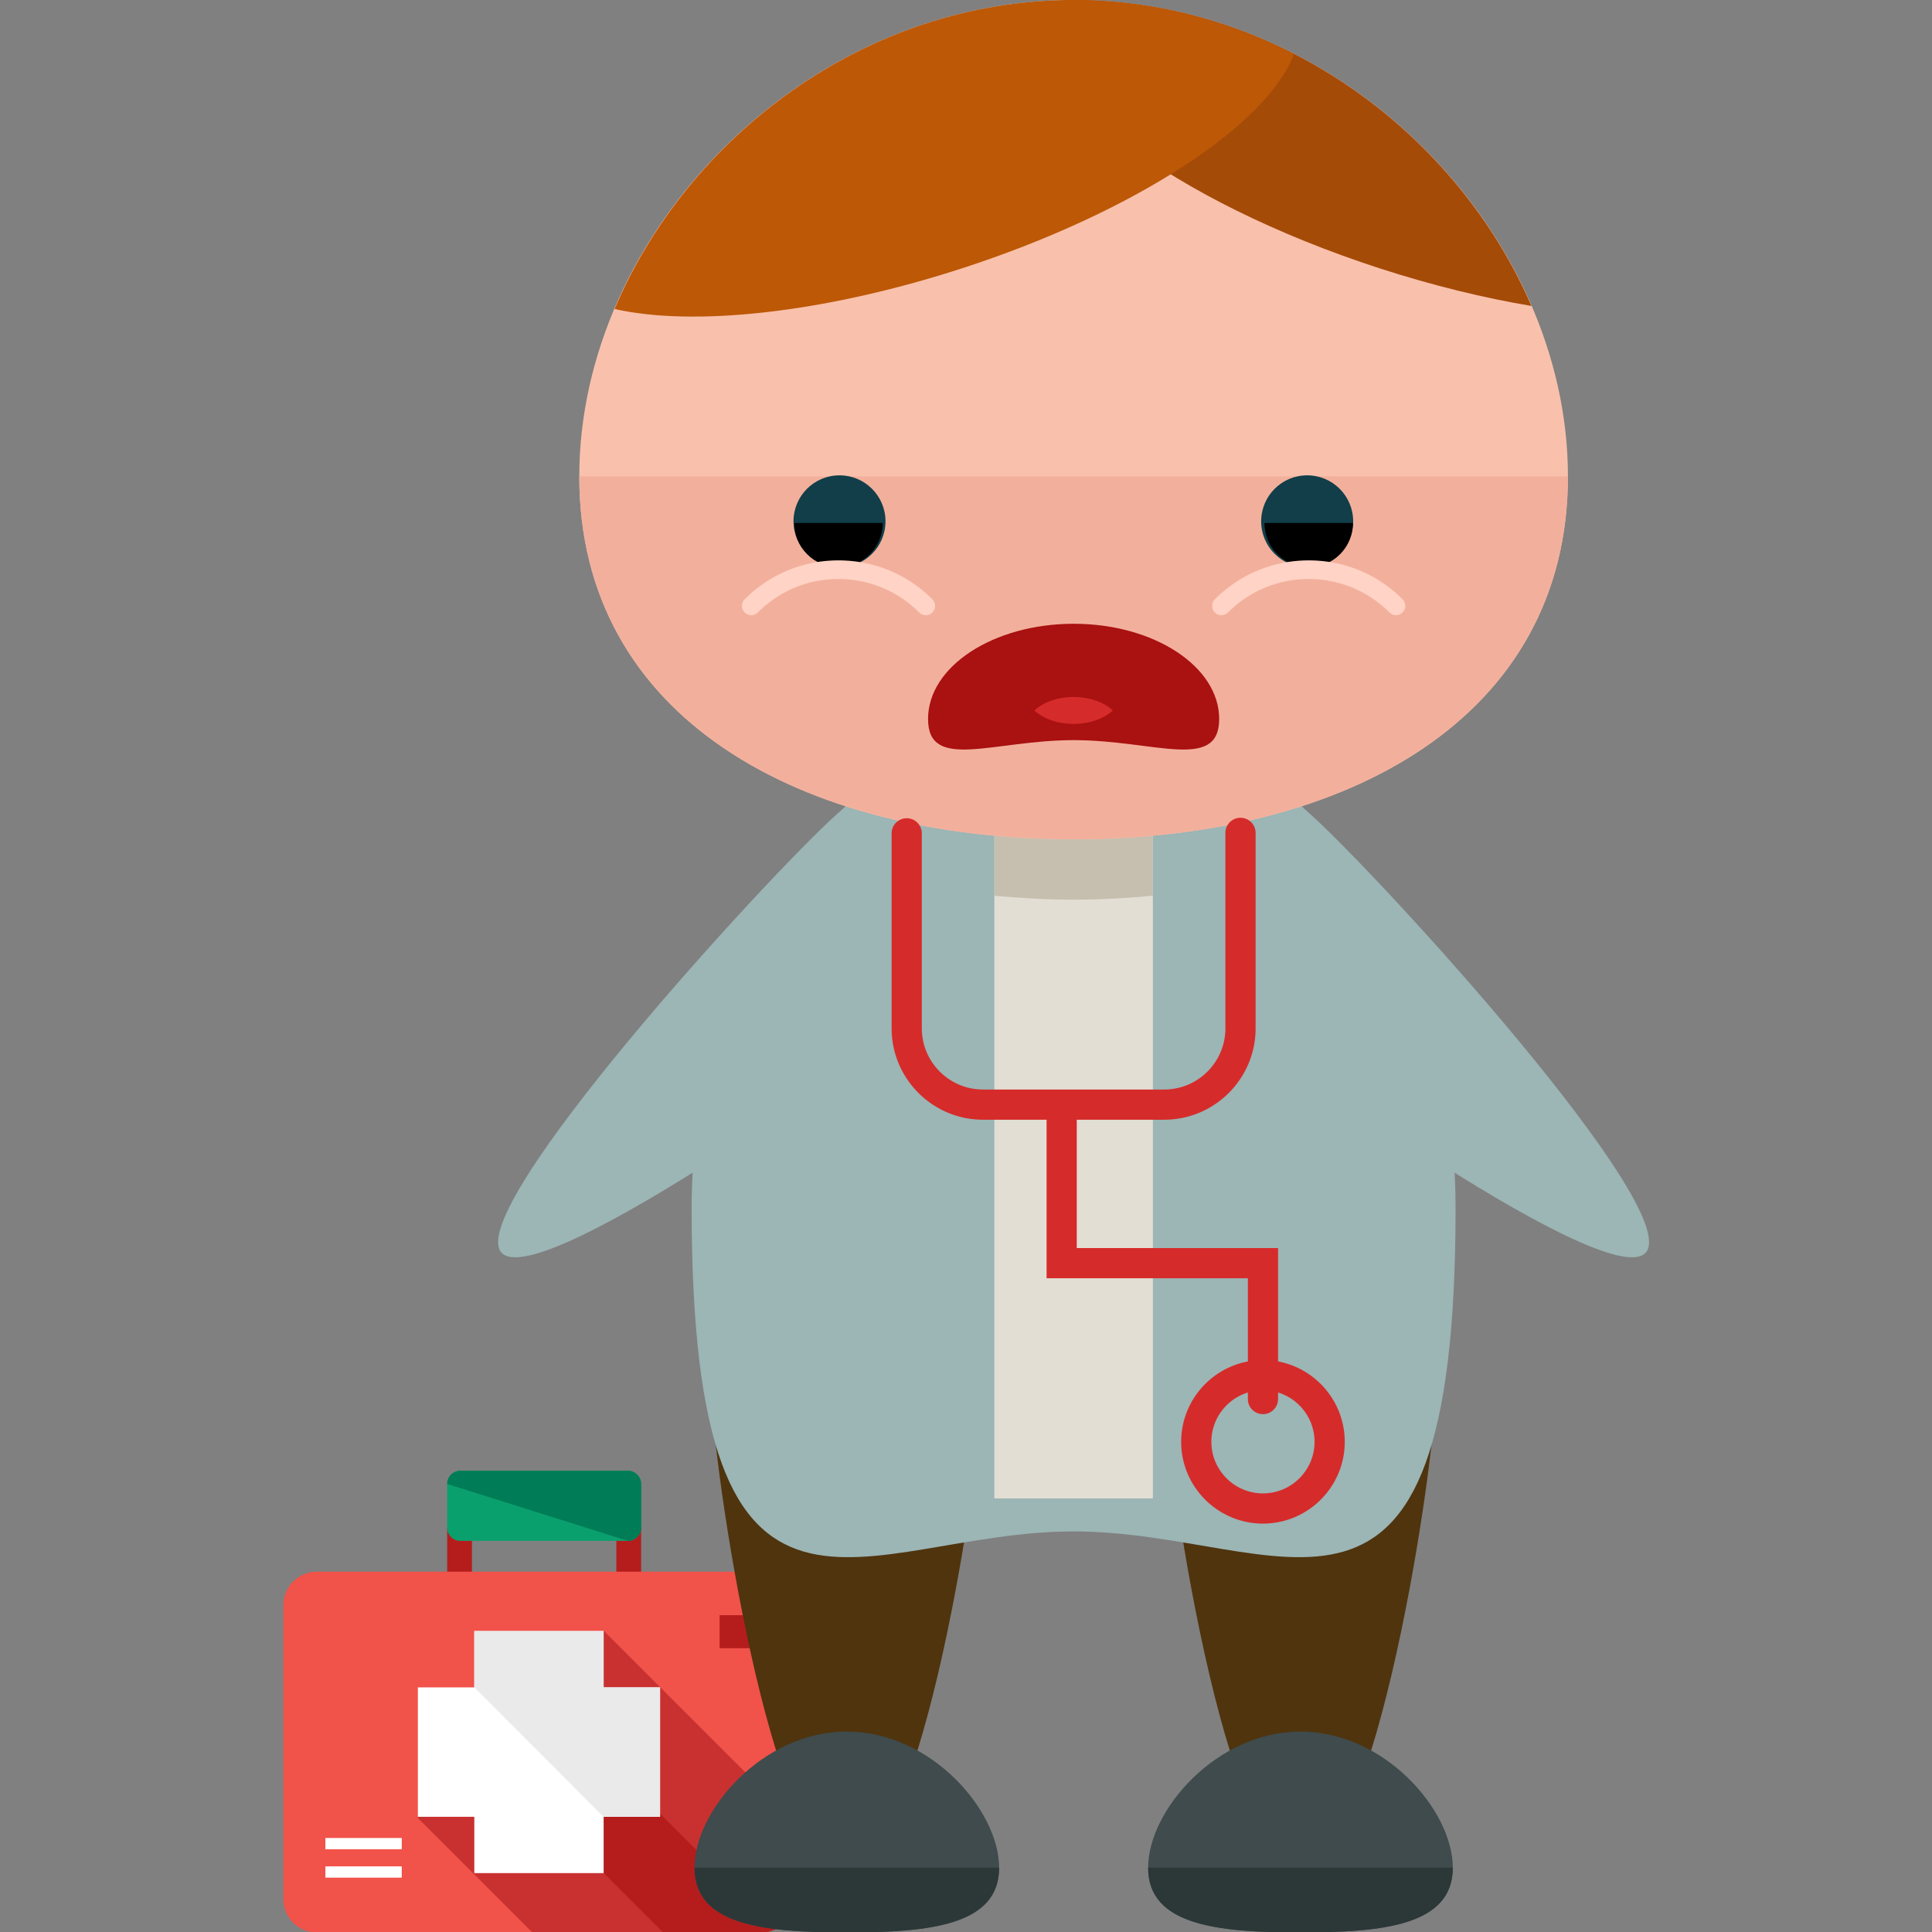 <svg xmlns="http://www.w3.org/2000/svg" viewBox="0 0 504 504">
    <rect x="0" y="0" width="504" height="504" fill="#808080" stroke="none"/>
    <path d="M116.658 398.494h6.459v12.65h-6.459zm44.135 0h6.459v12.65h-6.459z" fill="#b51d1d"/>
    <path d="M207.267 495.419c0 4.805-3.899 8.704-8.712 8.704H82.638c-4.805 0-8.712-3.899-8.712-8.704v-76.698c0-4.813 3.907-8.72 8.712-8.72h115.917c4.813 0 8.712 3.907 8.712 8.72v76.698z" fill="#f15249"/>
    <path d="M167.252 398.517a3.45 3.45 0 0 1-3.45 3.45h-43.701a3.45 3.45 0 0 1-3.45-3.45v-11.398a3.45 3.45 0 0 1 3.45-3.45h43.701a3.454 3.454 0 0 1 3.45 3.45v11.398z" fill="#0aa06e"/>
    <path d="M116.658 387.119a3.45 3.45 0 0 1 3.45-3.45h43.701a3.454 3.454 0 0 1 3.45 3.45v11.398a3.45 3.45 0 0 1-3.45 3.45" fill="#007c56"/>
    <path d="M84.883 479.468h19.921v2.954H84.883zm0 7.405h19.921v2.954H84.883z" fill="#fff"/>
    <path d="M207.267 495.419v-20.228l-49.719-49.719-48.672 48.664 29.995 29.987h59.683c4.813 0 8.713-3.899 8.713-8.704z" fill="#c93131"/>
    <path d="M202.32 503.249l-61.282-61.275-15.1 15.108 47.041 47.041h25.576a8.762 8.762 0 0 0 3.765-.874z" fill="#b51d1d"/>
    <path fill="#fff" d="M172.191 440.186h-14.722V425.48h-33.737v14.706H109.01v33.761h14.722v14.698h33.737v-14.698h14.722z"/>
    <path fill="#eaeaea" d="M157.469 473.947h14.722v-33.761h-14.722V425.48h-33.737v14.706"/>
    <path fill="#b51d1d" d="M187.724 421.352h8.609v8.617h-8.609z"/>
    <path d="M256.222 361.913c0 19.503-15.817 124.668-35.336 124.668-19.495 0-35.304-105.173-35.304-124.668 0-19.495 15.817-35.32 35.304-35.32 19.527 0 35.336 15.825 35.336 35.32zm118.358 0c0 19.503-15.817 124.668-35.336 124.668-19.495 0-35.304-105.173-35.304-124.668 0-19.495 15.817-35.32 35.304-35.32 19.519 0 35.336 15.825 35.336 35.32z" fill="#4f340e"/>
    <path d="M379.716 315.242c0 126.33-44.599 84.259-99.643 84.259-55.028 0-99.643 42.071-99.643-84.259 0-72.231 44.631-130.781 99.643-130.781 55.028.009 99.643 58.558 99.643 130.781z" fill="#9cb5b5"/>
    <path d="M260.641 487.219c0 14.935-17.802 16.904-39.739 16.904s-39.739-1.961-39.739-16.904 17.802-35.509 39.739-35.509 39.739 20.567 39.739 35.509z" fill="#3f4b4c"/>
    <path d="M260.641 487.219c0 14.935-17.802 16.904-39.739 16.904s-39.739-1.961-39.739-16.904" fill="#2c3838"/>
    <path d="M378.991 487.219c0 14.935-17.802 16.904-39.739 16.904-21.937 0-39.739-1.961-39.739-16.904s17.802-35.509 39.739-35.509c21.938 0 39.739 20.567 39.739 35.509z" fill="#3f4b4c"/>
    <path d="M378.991 487.219c0 14.935-17.802 16.904-39.739 16.904-21.937 0-39.739-1.961-39.739-16.904" fill="#2c3838"/>
    <path d="M269.085 203.768c10.027 11.28 3.663 33.304-14.218 49.223-17.881 15.896-114.018 85.024-124.062 73.767-10.012-11.296 69.892-98.714 87.773-114.609 17.865-15.895 40.479-19.653 50.507-8.381zm21.968 0c-10.027 11.28-3.663 33.304 14.218 49.223 17.881 15.896 114.018 85.024 124.062 73.767 10.012-11.296-69.892-98.714-87.773-114.609-17.857-15.895-40.471-19.653-50.507-8.381z" fill="#9cb5b5"/>
    <path fill="#e2ded3" d="M259.396 199.546h41.354v191.346h-41.354z"/>
    <path d="M259.396 233.669c6.751.622 13.627 1.024 20.693 1.024 7.05 0 13.926-.402 20.661-1.024v-34.123h-41.354v34.123z" fill="#c6bfaf"/>
    <path d="M409.026 124.258c0 63.008-57.738 94.681-128.937 94.681-71.215 0-128.969-31.673-128.969-94.681C151.12 61.235 208.873 0 280.089 0c71.199 0 128.937 61.235 128.937 124.258z" fill="#f9c1ac"/>
    <path d="M409.026 124.258c0 63.008-57.738 94.681-128.937 94.681-71.215 0-128.969-31.673-128.969-94.681" fill="#f2b09c"/>
    <circle cx="219" cy="136" r="12" fill="#113e49"/>
    <path d="M230.283 136.428c0 6.388-5.167 11.54-11.54 11.54s-11.524-5.152-11.524-11.54"/>
    <path d="M241.5 160.484a2.377 2.377 0 0 1-1.725-.717c-5.632-5.624-13.107-8.72-21.047-8.72h-.016c-7.94 0-15.399 3.104-21 8.712-.953.953-2.489.977-3.434.008a2.402 2.402 0 0 1-.032-3.419c6.538-6.546 15.218-10.161 24.458-10.161h.016c9.263 0 17.952 3.592 24.505 10.145.937.937.937 2.505 0 3.434-.465.498-1.079.718-1.725.718z" fill="#ffd3c5"/>
    <circle cx="341" cy="136" r="12" fill="#113e49"/>
    <path d="M329.871 136.428a11.52 11.52 0 0 0 11.54 11.54c6.372 0 11.524-5.152 11.524-11.54"/>
    <path d="M318.654 160.484c.599 0 1.229-.221 1.709-.717 5.632-5.624 13.107-8.72 21.047-8.72h.016c7.94 0 15.415 3.104 21.016 8.712a2.405 2.405 0 0 0 3.434.008c.953-.922.969-2.458.016-3.419-6.506-6.546-15.218-10.161-24.458-10.161h-.016c-9.247 0-17.936 3.592-24.505 10.145-.922.937-.922 2.505 0 3.434.481.498 1.095.718 1.741.718z" fill="#ffd3c5"/>
    <path d="M280.089 0c-1.788 0-3.505.205-5.27.284-.898 1.182-1.638 2.442-2.087 3.812-6.097 18.81 32.989 48.356 87.3 65.946 13.698 4.435 27.057 7.688 39.471 9.775C380.315 35.281 334.117 0 280.089 0z" fill="#a54b08"/>
    <path d="M337.504 14.131C320.19 5.27 300.734 0 280.089 0 225.738 0 179.32 35.698 160.336 80.605c20.33 4.624 54.185 1.197 90.49-10.563 45.403-14.707 80.069-37.754 86.678-55.911z" fill="#bc5806"/>
    <path d="M242.098 187.557c0-13.682 17.014-24.836 37.998-24.836 20.953 0 37.951 11.154 37.951 24.836 0 13.769-16.998 5.522-37.951 5.522-20.976 0-37.998 8.247-37.998-5.522z" fill="#a11"/>
    <g fill="#d62b2b">
        <path d="M269.841 185.336c2.253 2.119 5.994 3.505 10.232 3.505 4.23 0 7.979-1.394 10.232-3.505-2.253-2.127-6.002-3.513-10.232-3.513-4.238 0-7.979 1.394-10.232 3.513zM303.704 292.1h-47.262c-13.147 0-23.843-10.689-23.843-23.836v-50.995a3.94 3.94 0 0 1 7.876 0v50.995c0 8.799 7.16 15.959 15.967 15.959h47.262c8.806 0 15.967-7.16 15.967-15.959v-50.995a3.94 3.94 0 0 1 3.938-3.938 3.944 3.944 0 0 1 3.938 3.938v50.995c0 13.147-10.697 23.836-23.843 23.836z"/>
        <path d="M329.469 368.908a3.934 3.934 0 0 1-3.938-3.938v-31.508h-52.508v-44.639a3.935 3.935 0 0 1 3.938-3.938 3.944 3.944 0 0 1 3.938 3.938v36.762h52.508v39.385a3.94 3.94 0 0 1-3.938 3.938z"/>
        <path d="M329.469 397.462c-11.768 0-21.339-9.57-21.339-21.331 0-11.768 9.57-21.339 21.339-21.339 11.76 0 21.339 9.57 21.339 21.339 0 11.76-9.579 21.331-21.339 21.331zm0-34.793c-7.42 0-13.462 6.042-13.462 13.462 0 7.412 6.042 13.454 13.462 13.454 7.412 0 13.462-6.042 13.462-13.454 0-7.42-6.042-13.462-13.462-13.462z"/>
    </g>
</svg>
